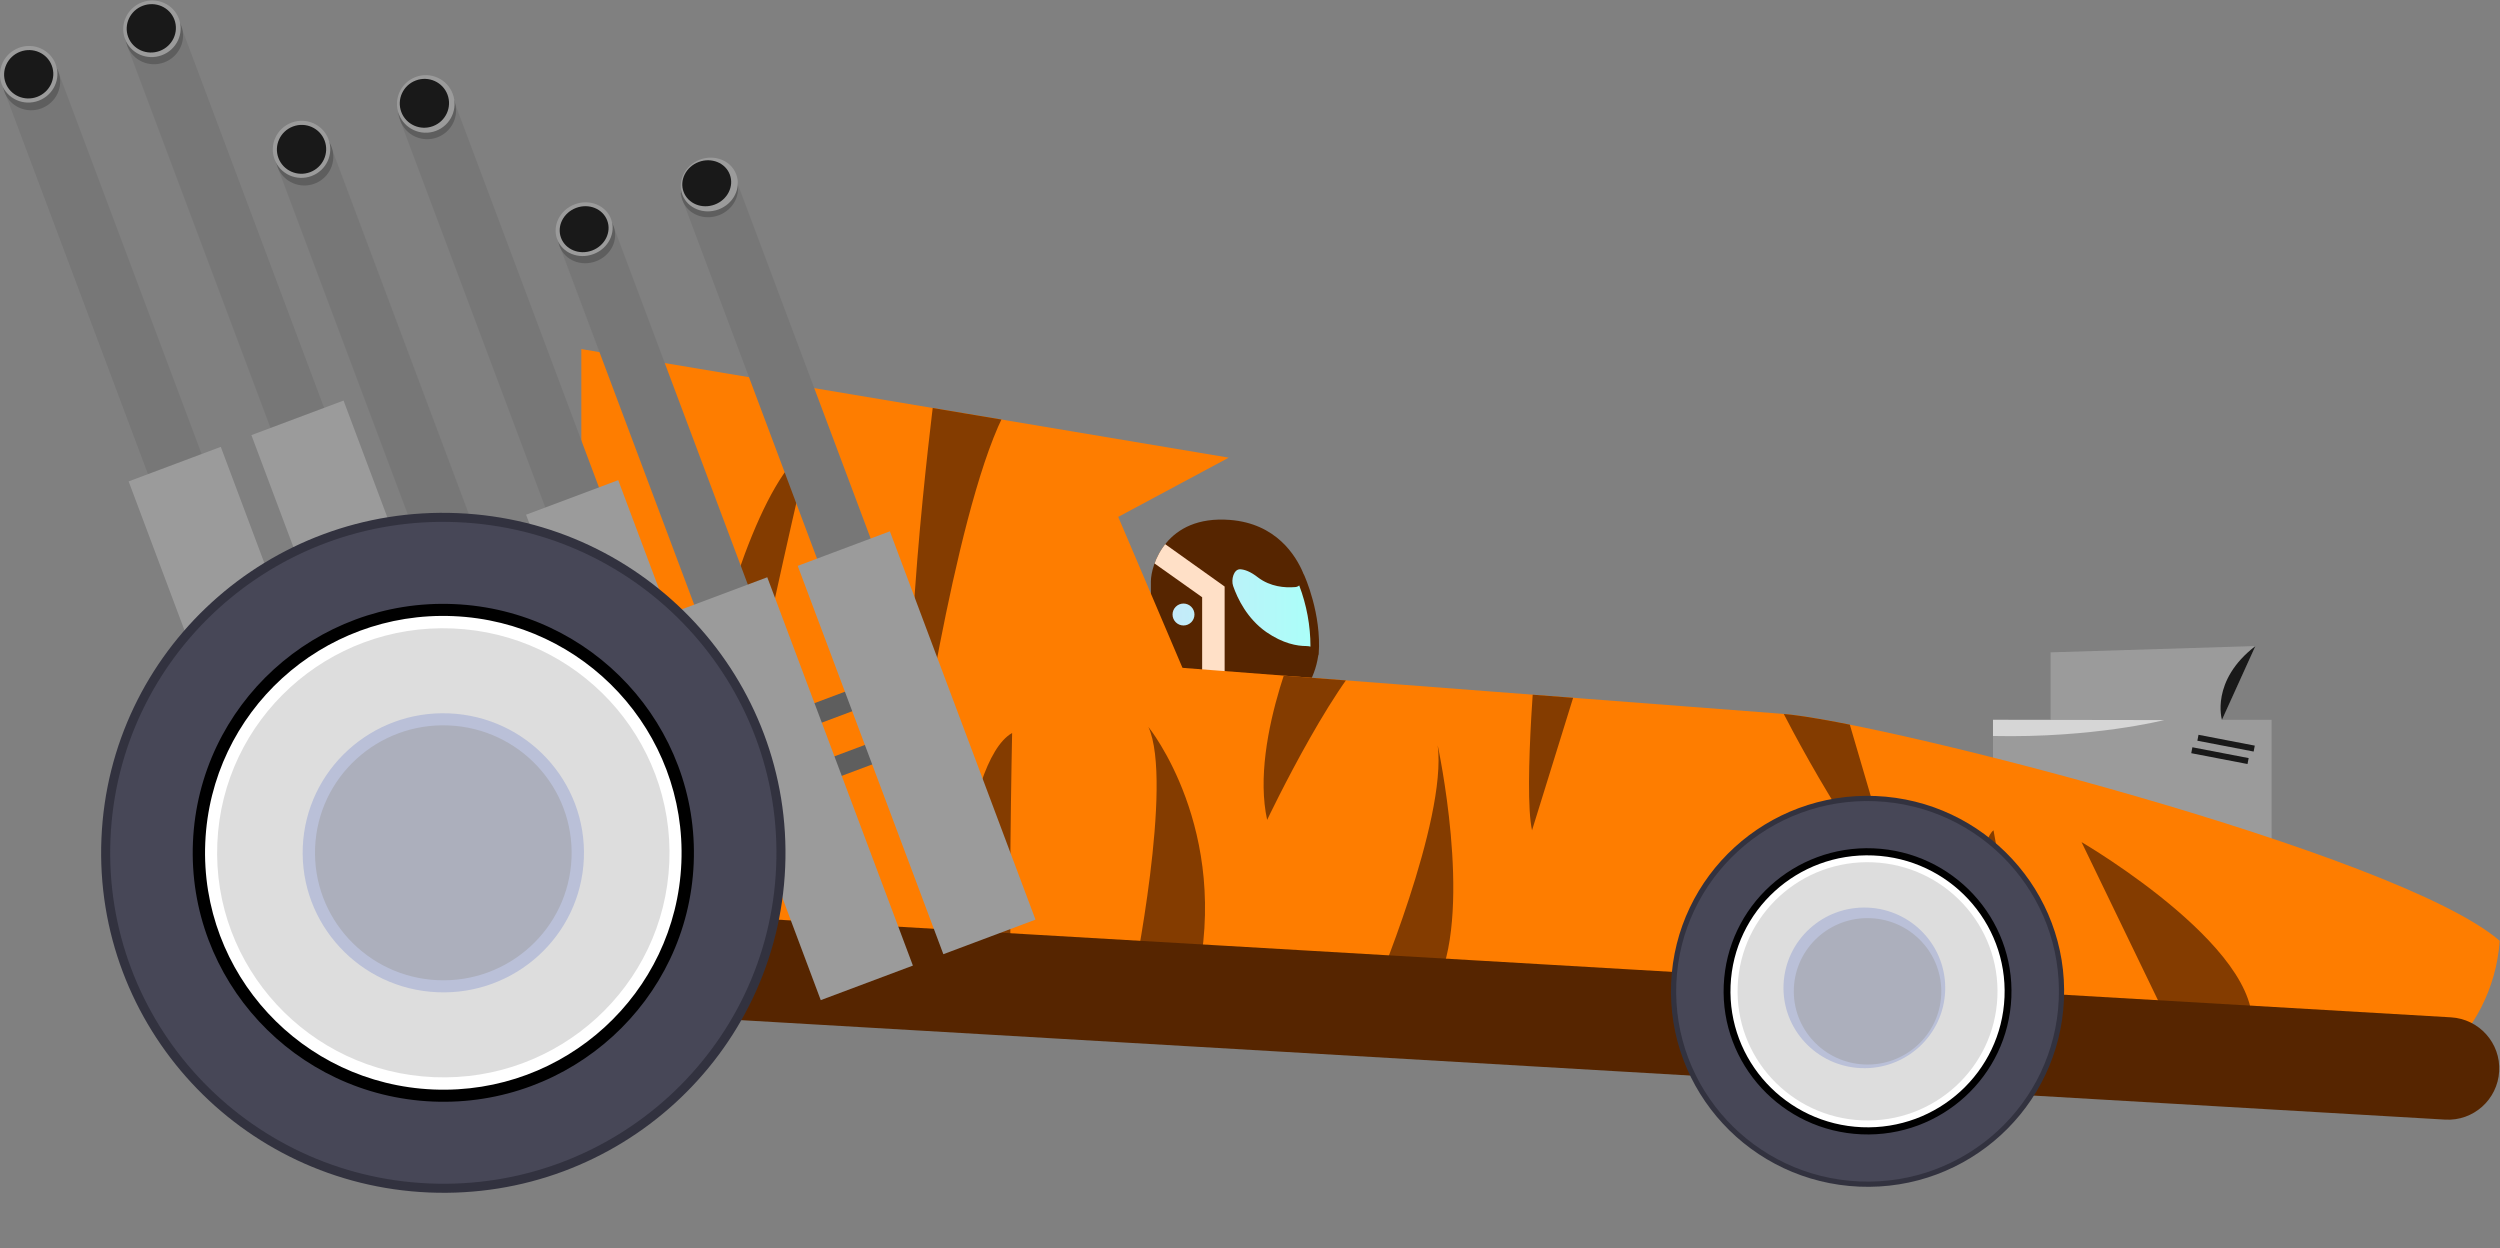 <?xml version="1.0" encoding="utf-8"?>
<!-- Generator: Adobe Illustrator 25.4.0, SVG Export Plug-In . SVG Version: 6.00 Build 0)  -->
<svg version="1.1" id="Layer_1" xmlns="http://www.w3.org/2000/svg" xmlns:xlink="http://www.w3.org/1999/xlink" x="0px" y="0px"
	 viewBox="0 0 911.7 455.3" style="enable-background:new 0 0 911.7 455.3;" xml:space="preserve">
<rect x="0" y="0" width="911.7" height="455.3" fill="#808080" stroke="none"/>
<style type="text/css">
	.st0{fill:url(#SVGID_1_);}
	.st1{fill:#562500;}
	.st2{clip-path:url(#SVGID_00000130634647189503185850000006312338120864738205_);}
	.st3{fill:#FFE0C7;}
	.st4{fill:#9B9B9B;}
	.st5{fill:#191919;}
	.st6{fill:#D6D6D6;}
	.st7{fill:#FE7D00;}
	.st8{clip-path:url(#SVGID_00000160875326117377414610000002768784799244632228_);}
	.st9{fill:#843C00;}
	.st10{fill:#5E5E5E;}
	.st11{fill:#777777;}
	.st12{fill:#32323F;}
	.st13{fill:#474757;}
	.st14{fill:#FFFFFF;}
	.st15{fill:#DDDDDD;}
	.st16{fill:#BAC0D8;}
	.st17{fill:#ACAFBC;}
</style>
<g id="Layer_2_00000055672596854901685010000004351994754947622312_">
	<g id="Premium">
		<g id="premium-drag-red">
			
				<linearGradient id="SVGID_1_" gradientUnits="userSpaceOnUse" x1="419.73" y1="237.34" x2="479.51" y2="237.34" gradientTransform="matrix(1 0 0 -1 0 458)">
				<stop  offset="0" style="stop-color:#C9E7F9"/>
				<stop  offset="1" style="stop-color:#AAFFF9"/>
			</linearGradient>
			<polygon class="st0" points="479.5,237.1 419.7,241.6 435.4,199.7 475,211.7 			"/>
			<path class="st1" d="M475.5,209.5c-0.1-0.1-0.1-0.2-0.2-0.3c0-0.1,0-0.1,0-0.1c-2.7-6.5-9.9-18.2-26.8-19.5
				c-23.4-1.8-28.8,16.6-28.8,22.5v15.1c0.1,1.7,0.8,3.4,2,4.6h-0.5v12l38.9,6.7v-1.9l9.8,4.1c2.4,1,5.1,0.2,6.6-1.9
				c2.1-3.5,3.6-7.4,4.2-11.5c0,0,0-0.1,0-0.1c0.1-0.2,0.1-0.4,0.2-0.6C482,223.9,475.8,210.1,475.5,209.5z M431.6,220.1
				c2.2,0,4,1.8,4,4s-1.8,4-4,4s-4-1.8-4-4S429.4,220.1,431.6,220.1L431.6,220.1z M476.4,235.6c-3.4,0-8.5-0.9-14.6-5.1
				c-7-4.9-10.5-12.2-12.1-16.8c-0.8-2.3,0.2-6.2,2.6-6.1c1.6,0.1,3.7,0.8,6.5,3c4.5,3.4,9.8,3.8,13.4,3.5c0.6,0,1.1-0.2,1.6-0.6
				c2.7,7.1,4.1,14.7,4.1,22.3C477.5,235.7,477,235.6,476.4,235.6L476.4,235.6z"/>
			<g>
				<defs>
					<path id="SVGID_00000156587933545189594500000008259963500927730618_" d="M475.5,209.5c-0.1-0.1-0.1-0.2-0.2-0.3
						c0-0.1,0-0.1,0-0.1c-2.7-6.5-9.9-18.2-26.8-19.5c-23.4-1.8-28.8,16.6-28.8,22.5v15.1c0.1,1.7,0.8,3.4,2,4.6h-0.5v12l38.9,6.7
						v-1.9l9.8,4.1c2.4,1,5.1,0.2,6.6-1.9c2.1-3.5,3.6-7.4,4.2-11.5c0,0,0-0.1,0-0.1c0.1-0.2,0.1-0.4,0.2-0.6
						C482,223.9,475.8,210.1,475.5,209.5z M431.6,220.1c2.2,0,4,1.8,4,4s-1.8,4-4,4s-4-1.8-4-4S429.4,220.1,431.6,220.1L431.6,220.1
						z M476.4,235.6c-3.4,0-8.5-0.9-14.6-5.1c-7-4.9-10.5-12.2-12.1-16.8c-0.8-2.3,0.2-6.2,2.6-6.1c1.6,0.1,3.7,0.8,6.5,3
						c4.5,3.4,9.8,3.8,13.4,3.5c0.6,0,1.1-0.2,1.6-0.6c2.7,7.1,4.1,14.7,4.1,22.3C477.5,235.7,477,235.6,476.4,235.6L476.4,235.6z"
						/>
				</defs>
				<clipPath id="SVGID_00000086690389138752983710000018299721071044062137_">
					<use xlink:href="#SVGID_00000156587933545189594500000008259963500927730618_"  style="overflow:visible;"/>
				</clipPath>
				<g style="clip-path:url(#SVGID_00000086690389138752983710000018299721071044062137_);">
					<polygon class="st3" points="364,155 359.3,161.7 438.4,217.8 438.4,315.6 446.6,315.6 446.6,213.9 					"/>
				</g>
			</g>
			<rect x="726.8" y="262.5" class="st4" width="101.6" height="44.1"/>
			<polygon class="st4" points="807.5,268.5 747.8,268.5 747.8,237.9 822.5,235.6 			"/>
			<path class="st5" d="M822.5,235.6l-12.2,26.9C810.3,262.5,806,248.3,822.5,235.6z"/>
			<path class="st6" d="M726.8,262.5l62.4,0.1c0,0-25.8,6.6-62.4,5.8V262.5z"/>
			
				<rect x="810.9" y="260.7" transform="matrix(0.189 -0.982 0.982 0.189 392.068 1017.157)" class="st5" width="2.2" height="20.9"/>
			
				<rect x="808.6" y="265.2" transform="matrix(0.189 -0.982 0.982 0.189 385.85 1018.596)" class="st5" width="2.2" height="20.9"/>
			<polygon class="st7" points="448.1,166.9 212,127.3 212,259.5 444.4,274.5 407.8,188.5 			"/>
			<path class="st7" d="M843.6,401.7l-722.8-54.5c-35-2.6-61.2-33.1-58.6-68.1c0,0,0,0,0,0l0,0c2.6-35,33.1-61.2,68.1-58.6
				c0,0,0,0,0,0l519.5,39.8c35,2.6,224.9,50.8,261.8,82.8l0,0C909.1,378.1,878.6,404.3,843.6,401.7z"/>
			<g>
				<defs>
					<path id="SVGID_00000155129064751838346820000000435184702929017776_" d="M843.6,401.7l-722.8-54.5
						c-35-2.6-61.2-33.1-58.6-68.1c0,0,0,0,0,0l0,0c2.6-35,33.1-61.2,68.1-58.6c0,0,0,0,0,0l81.8,18.4L212,127.3l236.1,39.6
						l-40.4,21.7l23.8,55l218.3,16.7c35,2.6,224.9,50.8,261.8,82.8l0,0C909.1,378.1,878.6,404.3,843.6,401.7z"/>
				</defs>
				<clipPath id="SVGID_00000016787090020831606480000013163226858833108354_">
					<use xlink:href="#SVGID_00000155129064751838346820000000435184702929017776_"  style="overflow:visible;"/>
				</clipPath>
				<g style="clip-path:url(#SVGID_00000016787090020831606480000013163226858833108354_);">
					<path class="st9" d="M238.4,348.9l22.3,6c-7.2-16.1,34.5-192.2,34.5-192.2C260.4,186.8,238.4,348.9,238.4,348.9z"/>
					<path class="st9" d="M340.5,145.9c0,0-14.1,110.9-5.7,134.8c0,0,15.7-106.8,34.3-134.8H340.5z"/>
					<path class="st9" d="M369.1,267.3c-18.6,10.7-22,86.4-22,86.4s23.6,10.4,22,1.3C367.5,345.9,369.1,267.3,369.1,267.3z"/>
					<path class="st9" d="M413.1,358.1l23.2,0.6c12.8-56.3-17.5-93.6-17.5-93.6C428,285.2,413.1,358.1,413.1,358.1z"/>
					<path class="st9" d="M476.4,225.2c0,0-20.9,43.6-14.3,73.8c0,0,27.3-57.4,42.4-65.5L476.4,225.2z"/>
					<path class="st9" d="M500.8,362.9l23.8-5.3c12.3-27.7-0.3-85.8-0.3-85.8C527.8,299.3,500.8,362.9,500.8,362.9z"/>
					<path class="st9" d="M558.7,302.8l19.2-61.9l-17.3-8.9C560.6,232,555.4,287.7,558.7,302.8z"/>
					<path class="st9" d="M645,249.5c0,0,23.5,49,48,77.5l-24-81.8L645,249.5z"/>
					<path class="st9" d="M714.8,373.4l29.2,5.7c-4.7-5.7-17-76.3-17-76.3C719.5,308.4,714.8,370.6,714.8,373.4z"/>
					<path class="st9" d="M759.1,307.1l34.8,72h26.4C830.8,348.9,759.1,307.1,759.1,307.1z"/>
				</g>
			</g>
			<path class="st1" d="M109.1,325.2L893.8,371c10.3,0.6,18.2,9.4,17.6,19.7l0,0c-0.6,10.3-9.4,18.2-19.7,17.6l-784.7-45.8
				c-10.3-0.6-18.2-9.4-17.6-19.7l0,0C90,332.5,98.8,324.6,109.1,325.2z"/>
			
				<rect x="290.6" y="254" transform="matrix(0.936 -0.351 0.351 0.936 -71.201 123.326)" class="st10" width="26.9" height="7.6"/>
			
				<rect x="297.9" y="273.4" transform="matrix(0.936 -0.351 0.351 0.936 -77.555 127.125)" class="st10" width="26.9" height="7.6"/>
			
				<rect x="278.6" y="61" transform="matrix(0.936 -0.351 0.351 0.936 -34.199 111.16)" class="st11" width="20.9" height="177.5"/>
			
				<ellipse transform="matrix(0.936 -0.351 0.351 0.936 -7.827 95.396)" class="st10" cx="258.8" cy="69.3" rx="10.5" ry="9.7"/>
			
				<ellipse transform="matrix(0.937 -0.349 0.349 0.937 -7.227 94.511)" class="st4" cx="258.7" cy="67.3" rx="10.5" ry="9.7"/>
			<ellipse transform="matrix(0.936 -0.351 0.351 0.936 -6.981 94.891)" class="st5" cx="257.8" cy="66.7" rx="9" ry="8.3"/>
			
				<rect x="316.5" y="195.1" transform="matrix(0.936 -0.351 0.351 0.936 -73.808 134.839)" class="st4" width="35.9" height="151.3"/>
			
				<rect x="233.8" y="77.8" transform="matrix(0.936 -0.351 0.351 0.936 -42.963 96.494)" class="st11" width="20.9" height="177.5"/>
			
				<ellipse transform="matrix(0.936 -0.351 0.351 0.936 -16.592 80.729)" class="st10" cx="214" cy="86.1" rx="10.5" ry="9.7"/>
			
				<ellipse transform="matrix(0.936 -0.351 0.351 0.936 -15.748 80.225)" class="st4" cx="213.1" cy="83.5" rx="10.5" ry="9.7"/>
			<ellipse transform="matrix(0.936 -0.351 0.351 0.936 -15.748 80.225)" class="st5" cx="213.1" cy="83.5" rx="9" ry="8.3"/>
			
				<rect x="271.8" y="211.9" transform="matrix(0.936 -0.351 0.351 0.936 -82.576 120.177)" class="st4" width="35.9" height="151.3"/>
			
				<rect x="92.5" y="209.5" transform="matrix(0.936 -0.351 0.351 0.936 -68.3 50.879)" class="st10" width="26.9" height="8.1"/>
			
				<rect x="100.3" y="230.2" transform="matrix(0.936 -0.351 0.351 0.936 -75.076 54.933)" class="st10" width="26.9" height="8.1"/>
			
				<rect x="78" y="4.3" transform="matrix(0.936 -0.351 0.351 0.936 -29.13 37.421)" class="st11" width="20.9" height="189.3"/>
			
				<ellipse transform="matrix(0.936 -0.351 0.351 0.936 -1.012 20.609)" class="st10" cx="56.3" cy="13.1" rx="10.5" ry="10.3"/>
			
				<ellipse transform="matrix(0.937 -0.349 0.349 0.937 -0.165 19.992)" class="st4" cx="55.4" cy="10.5" rx="10.5" ry="10.3"/>
			<ellipse transform="matrix(0.936 -0.351 0.351 0.936 -0.107 20.069)" class="st5" cx="55.2" cy="10.3" rx="9" ry="8.8"/>
			
				<rect x="119" y="147.2" transform="matrix(0.936 -0.351 0.351 0.936 -71.369 62.668)" class="st4" width="35.9" height="161.3"/>
			
				<rect x="33.3" y="21.1" transform="matrix(0.936 -0.351 0.351 0.936 -37.899 22.752)" class="st11" width="20.9" height="189.3"/>
			
				<ellipse transform="matrix(0.936 -0.351 0.351 0.936 -9.777 5.942)" class="st10" cx="11.5" cy="29.9" rx="10.5" ry="10.3"/>
			
				<ellipse transform="matrix(0.936 -0.351 0.351 0.936 -8.871 5.406)" class="st4" cx="10.5" cy="27.1" rx="10.5" ry="10.3"/>
			<ellipse transform="matrix(0.936 -0.351 0.351 0.936 -8.871 5.406)" class="st5" cx="10.5" cy="27.1" rx="9" ry="8.8"/>
			
				<rect x="74.2" y="164.1" transform="matrix(0.936 -0.351 0.351 0.936 -80.138 48.003)" class="st4" width="35.9" height="161.3"/>
			
				<rect x="193.4" y="240.2" transform="matrix(0.937 -0.349 0.349 0.937 -72.237 87.532)" class="st10" width="27" height="8.2"/>
			
				<rect x="200.8" y="259.9" transform="matrix(0.936 -0.351 0.351 0.936 -79.111 92.17)" class="st10" width="26.9" height="8.2"/>
			
				<rect x="178" y="31.5" transform="matrix(0.936 -0.351 0.351 0.936 -32.687 74.368)" class="st11" width="20.9" height="191.5"/>
			
				<ellipse transform="matrix(0.936 -0.351 0.351 0.936 -4.236 57.361)" class="st10" cx="155.9" cy="40.3" rx="10.5" ry="10.4"/>
			
				<ellipse transform="matrix(0.937 -0.349 0.349 0.937 -3.471 56.59)" class="st4" cx="155.3" cy="37.9" rx="10.5" ry="10.5"/>
			<ellipse transform="matrix(0.936 -0.351 0.351 0.936 -3.32 56.815)" class="st5" cx="154.8" cy="37.6" rx="9" ry="8.9"/>
			
				<rect x="219.5" y="176.1" transform="matrix(0.936 -0.351 0.351 0.936 -75.414 99.915)" class="st4" width="35.9" height="163.2"/>
			
				<rect x="133.2" y="48.3" transform="matrix(0.936 -0.351 0.351 0.936 -41.451 59.704)" class="st11" width="20.9" height="191.5"/>
			
				<ellipse transform="matrix(0.936 -0.351 0.351 0.936 -13 42.698)" class="st10" cx="111.1" cy="57.2" rx="10.5" ry="10.4"/>
			
				<ellipse transform="matrix(0.936 -0.351 0.351 0.936 -12.089 42.15)" class="st4" cx="110" cy="54.4" rx="10.5" ry="10.4"/>
			<ellipse transform="matrix(0.936 -0.351 0.351 0.936 -12.089 42.15)" class="st5" cx="110" cy="54.4" rx="9" ry="8.9"/>
			
				<rect x="175" y="194" transform="matrix(0.937 -0.349 0.349 0.937 -84.106 84.68)" class="st4" width="36" height="163.7"/>
			
				<ellipse transform="matrix(4.205132e-02 -0.999 0.999 4.205132e-02 -155.821 459.464)" class="st12" cx="161.7" cy="311" rx="124" ry="124.8"/>
			
				<ellipse transform="matrix(4.204758e-02 -0.999 0.999 4.204758e-02 -155.82 459.465)" class="st13" cx="161.7" cy="311" rx="120.7" ry="121.5"/>
			
				<ellipse transform="matrix(4.205010e-02 -0.999 0.999 4.205010e-02 -155.82 459.464)" cx="161.7" cy="311" rx="90.8" ry="91.4"/>
			
				<ellipse transform="matrix(4.205183e-02 -0.999 0.999 4.205183e-02 -155.821 459.463)" class="st14" cx="161.7" cy="311" rx="86.4" ry="86.9"/>
			
				<ellipse transform="matrix(4.205010e-02 -0.999 0.999 4.205010e-02 -155.82 459.464)" class="st15" cx="161.7" cy="311" rx="81.9" ry="82.5"/>
			
				<ellipse transform="matrix(4.205010e-02 -0.999 0.999 4.205010e-02 -155.82 459.464)" class="st16" cx="161.7" cy="311" rx="50.9" ry="51.3"/>
			
				<ellipse transform="matrix(4.205010e-02 -0.999 0.999 4.205010e-02 -155.82 459.464)" class="st17" cx="161.7" cy="311" rx="46.5" ry="46.8"/>
			
				<ellipse transform="matrix(4.205010e-02 -0.999 0.999 4.205010e-02 291.278 1026.738)" class="st12" cx="681.1" cy="361.5" rx="71.3" ry="71.7"/>
			
				<ellipse transform="matrix(4.205010e-02 -0.999 0.999 4.205010e-02 291.278 1026.738)" class="st13" cx="681.1" cy="361.5" rx="69.4" ry="69.8"/>
			
				<ellipse transform="matrix(4.205010e-02 -0.999 0.999 4.205010e-02 291.278 1026.738)" cx="681.1" cy="361.5" rx="52.2" ry="52.5"/>
			
				<ellipse transform="matrix(4.205010e-02 -0.999 0.999 4.205010e-02 291.278 1026.738)" class="st14" cx="681.1" cy="361.5" rx="49.6" ry="50"/>
			
				<ellipse transform="matrix(4.205010e-02 -0.999 0.999 4.205010e-02 291.278 1026.738)" class="st15" cx="681.1" cy="361.5" rx="47.1" ry="47.4"/>
			
				<ellipse transform="matrix(3.996804e-02 -0.999 0.999 3.996804e-02 292.974 1025.184)" class="st16" cx="680" cy="360.1" rx="29.3" ry="29.5"/>
			
				<ellipse transform="matrix(4.205010e-02 -0.999 0.999 4.205010e-02 291.278 1026.738)" class="st17" cx="681.1" cy="361.5" rx="26.7" ry="26.9"/>
		</g>
	</g>
</g>
<g id="Layer_2">
</g>
<path class="st7" d="M1020.9-495.6l-337.6-62.2c-30.4-5.4-50.7-34.5-45.3-64.9l21.7-121.8c9.6-54.1,62-89.7,115.9-78.7l112.7,23
	c30.1,6.2,56.3,24.6,72.2,50.9l9.4,24c7.3,18.7,20.2,34.8,37,45.7c33.6,22,64.3,60,67,96.1l-11.9,50.8
	C1055.7-509.9,1043.4-491.6,1020.9-495.6z"/>
<path class="st3" d="M758.3-711c-3,0-6-0.3-8.9-1l-39.8-9.3c-5.3-1.2-9.8-4.5-12.7-9.1c-2.9-4.6-3.8-10.1-2.5-15.4l23.1-99
	c2.6-11.2,12.4-18.9,23.8-18.9c1.9,0,3.7,0.2,5.6,0.6c40.8,9.5,66.3,50.5,56.8,91.3l-7.1,30.5C792.3-723.5,776.6-711,758.3-711z"/>
<path class="st9" d="M753.7-710.8l-39.8-9.3c-5.6-1.3-9-6.9-7.7-12.4l23.1-99c1.8-7.8,9.6-12.6,17.4-10.8h0
	c35.5,8.3,57.6,43.8,49.3,79.3l-7.1,30.5C785.1-716.9,769.4-707.1,753.7-710.8z"/>
<polygon class="st9" points="855.5,-806.9 855.5,-737.5 877.2,-802.4 "/>
<path class="st9" d="M774.4-541.6c0,0,20-76.9,75-96.9c0,0-52.9,85.2-42.9,102.6L774.4-541.6z"/>
<path class="st9" d="M639.6-596.5c0,0,46.8-74,38.8-106c0,0,4.2,104.6-18.9,134.3C659.5-568.2,641.9-574.9,639.6-596.5z"/>
<path class="st3" d="M944.5-666.3c-6.8-10-18.8-30.6-18.1-51.1c0.1-1.7,0.3-3.3,0.5-4.9c0.7-4.6,0.3-21.2-39.9-31.8
	c0,0-66.7,64,54.4,92.4C944.1-661.2,946-664.1,944.5-666.3z"/>
<path class="st9" d="M1038.2-612.3l35.8,28.8l-7.4,31.6l-31.5-57.8C1033.9-611.7,1036.4-613.7,1038.2-612.3z"/>
<ellipse class="st9" cx="921.3" cy="-689.8" rx="10.9" ry="9"/>
</svg>
